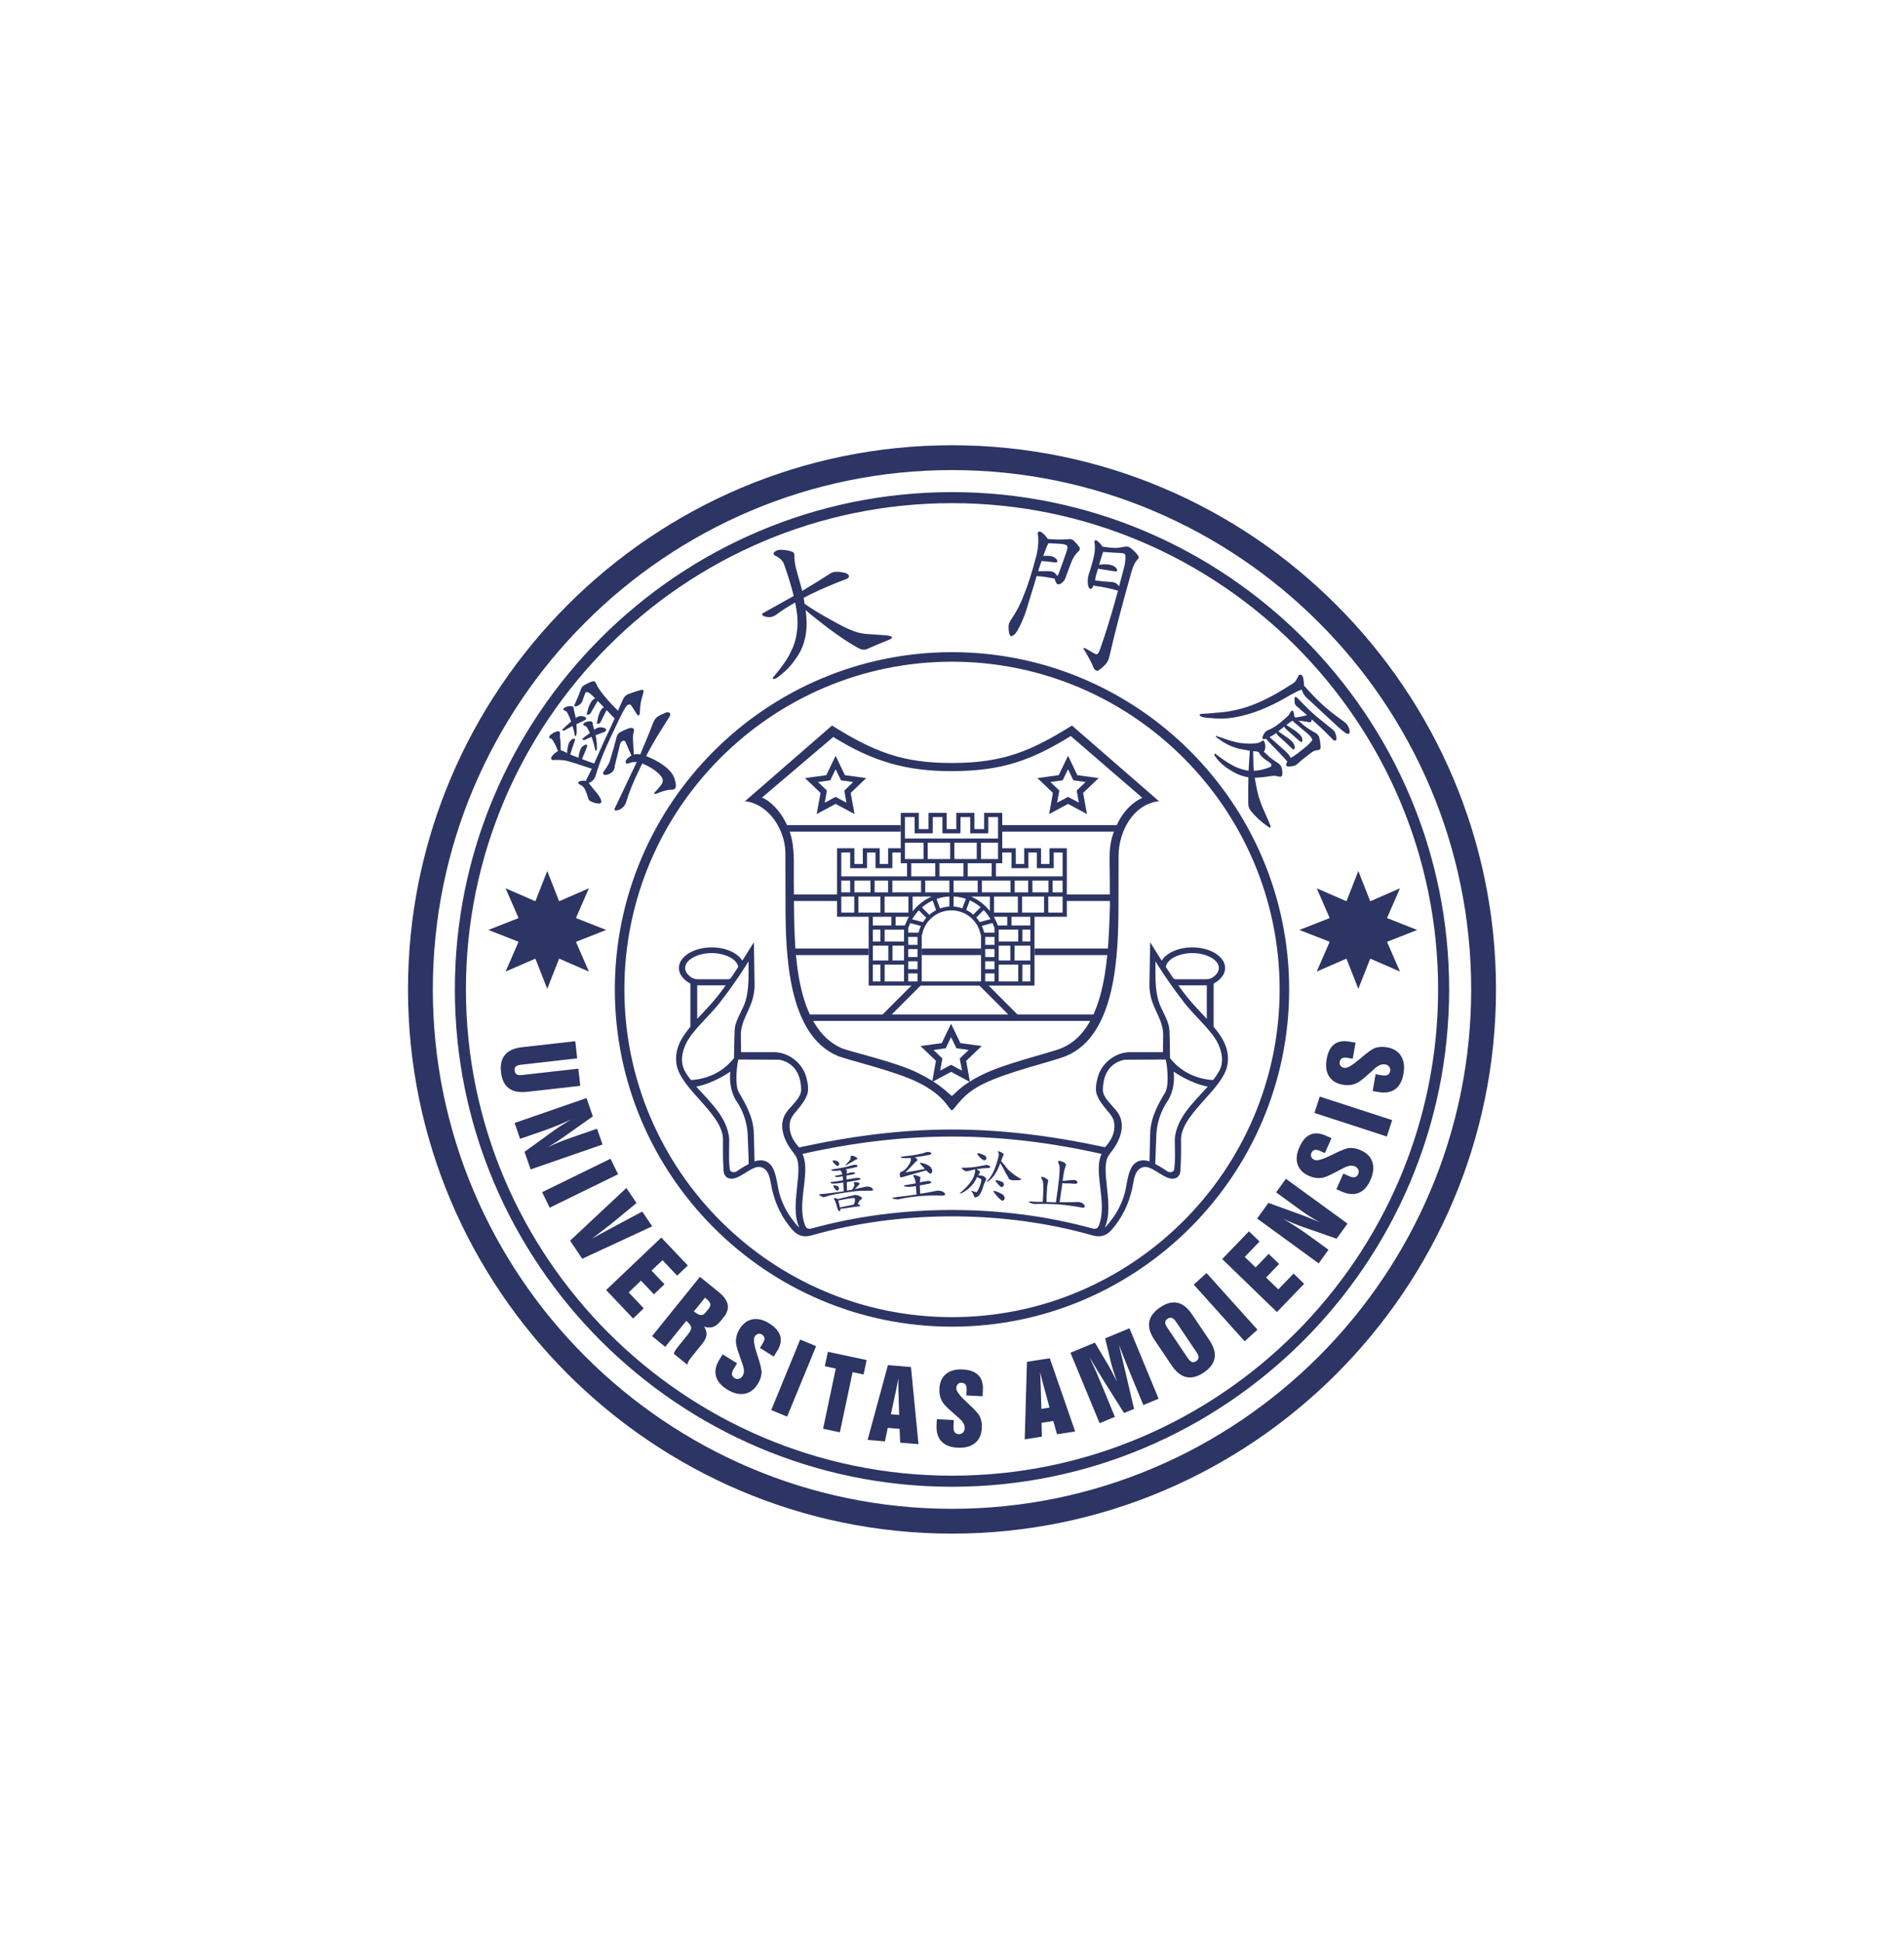<svg width="154" height="157" viewBox="0 0 154 157" fill="none" xmlns="http://www.w3.org/2000/svg">
<g clip-path="url(#clip0_185_62)" filter="url(#filter0_d_185_62)">
<path d="M41 0H113C131.667 0 141 9.333 141 28V100C141 118.667 131.667 128 113 128H41C22.333 128 13 118.667 13 100V28C13 9.333 22.333 0 41 0Z" fill="white"/>
<path fill-rule="evenodd" clip-rule="evenodd" d="M44.262 54.425L45.222 56.871L47.63 55.821L46.584 58.229L49.026 59.19L46.584 60.151L47.63 62.555L45.222 61.508L44.262 63.951L43.304 61.508L40.893 62.555L41.943 60.147L39.5 59.19L41.943 58.229L40.893 55.821L43.304 56.871L44.262 54.425ZM109.865 54.425L110.826 56.871L113.234 55.821L112.184 58.229L114.626 59.19L112.184 60.151L113.234 62.555L110.826 61.508L109.865 63.951L108.905 61.508L106.5 62.555L107.547 60.147L105.1 59.19L107.547 58.229L106.5 55.821L108.905 56.871L109.865 54.425Z" fill="#2C3563"/>
<path fill-rule="evenodd" clip-rule="evenodd" d="M105.472 39.467C105.479 39.312 105.466 39.125 105.428 38.925C105.407 38.745 105.352 38.624 105.255 38.569C105.155 38.517 105.072 38.545 105.006 38.659C104.975 38.749 104.927 38.852 104.847 38.963C104.809 39.066 104.716 39.163 104.574 39.257C104.363 39.391 104.132 39.533 103.887 39.688C103.285 40.062 102.698 40.386 102.121 40.652C101.541 40.925 100.988 41.133 100.462 41.281C99.747 41.475 99.056 41.592 98.382 41.627C98.006 41.668 97.633 41.696 97.277 41.713C97.197 41.71 97.142 41.72 97.094 41.734C97.014 41.765 97.007 41.813 97.066 41.879C97.121 41.934 97.235 41.979 97.412 42.007C97.602 42.041 97.785 42.059 97.968 42.055C98.566 42.138 99.225 42.117 99.958 41.983C100.58 41.869 101.23 41.685 101.903 41.423C102.632 41.133 103.33 40.797 103.994 40.41C104.249 40.252 104.498 40.113 104.74 39.996C104.875 39.92 105.016 39.854 105.165 39.799C105.22 39.789 105.258 39.778 105.289 39.764C105.317 39.834 105.341 39.906 105.369 39.975C105.452 40.165 105.587 40.338 105.777 40.5C106.582 41.243 107.4 42 108.233 42.777C108.62 43.123 108.865 43.306 108.969 43.33C109.056 43.354 109.118 43.33 109.145 43.268C109.19 43.168 109.173 43.019 109.09 42.822C109 42.618 108.855 42.449 108.665 42.318C108.164 41.965 107.66 41.575 107.152 41.147C106.616 40.67 106.077 40.12 105.531 39.498C105.517 39.481 105.497 39.467 105.472 39.467ZM83.847 30.57C83.878 30.581 83.916 30.587 83.954 30.591C84.244 30.598 84.693 30.663 85.305 30.788C85.305 30.822 85.318 30.881 85.356 30.971C85.457 31.261 85.619 31.327 85.837 31.158C86.003 31.044 86.113 30.909 86.172 30.746C86.314 30.342 86.469 29.927 86.635 29.499C86.776 29.122 86.967 28.829 87.195 28.615C87.34 28.504 87.374 28.373 87.295 28.224C87.181 28.062 87.025 27.882 86.825 27.692C86.711 27.606 86.59 27.578 86.455 27.595C85.906 27.644 85.336 27.637 84.752 27.578C84.745 27.568 84.731 27.55 84.714 27.526C84.565 27.305 84.389 27.132 84.189 27.008C84.116 26.959 84.04 26.966 83.96 27.029C83.919 27.067 83.916 27.139 83.95 27.243C83.992 27.543 83.995 27.834 83.957 28.114C83.95 28.349 83.895 28.656 83.795 29.036C83.449 30.349 83.124 31.365 82.824 32.077C82.568 32.778 82.23 33.438 81.805 34.056C81.663 34.253 81.587 34.443 81.576 34.63C81.573 34.941 81.601 35.166 81.659 35.304C81.732 35.452 81.818 35.477 81.932 35.383C82.084 35.297 82.223 35.135 82.347 34.886C82.62 34.381 82.848 33.842 83.031 33.272C83.242 32.557 83.463 31.852 83.677 31.151C83.736 30.954 83.791 30.757 83.847 30.57ZM85.301 30.314C85.201 30.228 85.028 30.18 84.79 30.18C84.503 30.18 84.23 30.183 83.971 30.183C84.061 29.872 84.154 29.596 84.247 29.361C84.659 29.389 85.011 29.43 85.315 29.475C85.502 29.478 85.564 29.427 85.512 29.316C85.463 29.192 85.346 29.091 85.153 29.008C84.983 28.95 84.734 28.929 84.403 28.946C84.396 28.953 84.385 28.957 84.379 28.96C84.551 28.466 84.69 28.124 84.79 27.934C84.821 27.934 84.859 27.934 84.904 27.927C85.218 27.941 85.481 27.955 85.695 27.965C86.01 27.979 86.213 28.031 86.303 28.127C86.358 28.193 86.352 28.345 86.272 28.576C86.051 29.236 85.833 29.838 85.626 30.384C85.595 30.46 85.557 30.522 85.508 30.567C85.471 30.498 85.398 30.411 85.301 30.314ZM88.442 31.327C88.497 31.348 88.57 31.372 88.67 31.389C89.047 31.424 89.637 31.545 90.429 31.755C89.917 33.635 89.437 35.2 88.991 36.451C88.926 36.662 88.846 36.803 88.767 36.883C88.704 36.917 88.604 36.893 88.466 36.81C88.269 36.7 88.072 36.589 87.875 36.472C87.727 36.371 87.644 36.361 87.63 36.441C87.962 36.98 88.207 37.432 88.376 37.805C88.425 37.995 88.518 38.13 88.639 38.199C88.708 38.255 88.787 38.251 88.874 38.192C89.009 38.102 89.185 37.954 89.399 37.74C89.565 37.553 89.679 37.325 89.734 37.062C90.128 35.325 90.715 33.075 91.496 30.304C91.628 29.82 91.78 29.489 91.952 29.299C92.097 29.178 92.135 29.057 92.056 28.936C91.928 28.735 91.724 28.525 91.445 28.311C91.313 28.21 91.175 28.172 91.033 28.193C90.674 28.266 90.391 28.304 90.183 28.304C89.952 28.297 89.613 28.262 89.178 28.203C89.05 28.003 88.898 27.844 88.718 27.716C88.68 27.678 88.635 27.668 88.587 27.689C88.525 27.706 88.504 27.771 88.528 27.889C88.577 28.193 88.566 28.521 88.501 28.877C88.387 29.389 88.242 29.9 88.069 30.411C87.989 30.653 87.965 30.909 87.986 31.182C88.007 31.372 88.052 31.506 88.117 31.576C88.228 31.666 88.331 31.6 88.425 31.382C88.431 31.358 88.439 31.341 88.442 31.327ZM90.38 31.247C90.28 31.13 90.097 31.068 89.841 31.05C89.378 31.03 88.957 30.985 88.57 30.93C88.591 30.822 88.615 30.708 88.632 30.587C88.687 30.397 88.746 30.194 88.812 29.972C88.819 29.976 88.839 29.983 88.877 29.993C89.365 30.076 89.786 30.142 90.138 30.194C90.318 30.211 90.394 30.166 90.356 30.052C90.304 29.924 90.194 29.82 90.014 29.734C89.848 29.662 89.599 29.623 89.271 29.62C89.133 29.634 89.012 29.651 88.898 29.668C89.009 29.281 89.119 28.936 89.223 28.625C89.278 28.635 89.351 28.635 89.437 28.639C89.865 28.677 90.297 28.704 90.729 28.718C90.912 28.735 91.009 28.794 91.023 28.891C91.04 29.102 91.019 29.354 90.971 29.655C90.823 30.256 90.667 30.843 90.512 31.41C90.474 31.365 90.429 31.313 90.38 31.247ZM65.161 33.324C65.427 33.566 65.994 34.029 66.868 34.699C67.825 35.418 68.633 35.957 69.286 36.323C69.591 36.513 69.856 36.568 70.074 36.496C70.693 36.226 71.277 35.984 71.826 35.76C72.061 35.67 72.168 35.594 72.147 35.532C72.133 35.459 71.978 35.407 71.677 35.369C71.29 35.338 70.886 35.307 70.461 35.283C69.957 35.266 69.539 35.2 69.214 35.086C68.775 34.951 68.136 34.644 67.3 34.17C66.356 33.656 65.617 33.203 65.078 32.819C65.057 32.661 65.033 32.498 65.002 32.339C65.71 31.956 66.667 31.52 67.87 31.037C68.056 30.974 68.233 30.909 68.402 30.84C68.564 30.774 68.661 30.698 68.671 30.608C68.668 30.494 68.575 30.401 68.398 30.335C68.081 30.252 67.818 30.218 67.607 30.232C67.427 30.242 67.258 30.297 67.106 30.401C66.567 30.753 65.824 31.213 64.888 31.776C64.802 31.462 64.715 31.147 64.629 30.84C64.546 30.574 64.48 30.325 64.425 30.104C64.311 29.744 64.252 29.33 64.245 28.863C64.259 28.746 64.207 28.666 64.093 28.618C63.879 28.525 63.582 28.476 63.209 28.452C62.988 28.445 62.811 28.49 62.673 28.601C62.511 28.735 62.535 28.853 62.746 28.953C63.098 29.126 63.326 29.351 63.419 29.63C63.758 30.591 64.017 31.441 64.197 32.187C63.433 32.616 62.621 33.065 61.764 33.545C61.588 33.635 61.599 33.728 61.792 33.822C61.951 33.877 62.117 33.901 62.29 33.898C62.483 33.863 62.642 33.804 62.763 33.718C63.219 33.369 63.741 33.037 64.314 32.716C64.328 32.788 64.346 32.864 64.356 32.951C64.525 33.783 64.556 34.54 64.435 35.224C64.37 35.722 64.214 36.226 63.948 36.731C63.724 37.225 63.295 37.854 62.663 38.614C62.569 38.711 62.511 38.78 62.504 38.828C62.476 38.894 62.542 38.914 62.701 38.876C62.825 38.835 63.098 38.628 63.516 38.255C63.813 37.999 64.152 37.588 64.522 37.028C64.802 36.593 64.992 36.14 65.102 35.653C65.234 35.11 65.272 34.468 65.209 33.735C65.189 33.6 65.175 33.466 65.161 33.324ZM46.617 42.556C46.783 42.473 46.969 42.387 47.184 42.29C47.273 42.252 47.349 42.204 47.398 42.148C47.415 42.121 47.408 42.076 47.381 42.021C47.346 41.962 47.225 41.92 47.018 41.9C46.907 41.893 46.807 41.913 46.717 41.965C46.662 41.99 46.614 42.021 46.569 42.062C46.538 41.927 46.506 41.782 46.475 41.627C46.423 41.475 46.403 41.35 46.41 41.257C46.399 41.181 46.358 41.129 46.285 41.108C46.23 41.084 46.109 41.084 45.926 41.105C45.77 41.157 45.656 41.212 45.591 41.274C45.529 41.357 45.553 41.416 45.667 41.454C45.764 41.485 45.833 41.537 45.877 41.613C46.005 41.844 46.109 42.09 46.199 42.345C46.178 42.359 46.154 42.377 46.119 42.397C45.843 42.643 45.636 42.836 45.498 42.971C45.463 43.009 45.47 43.04 45.515 43.057C45.57 43.078 45.629 43.075 45.681 43.043C45.877 42.929 46.088 42.815 46.309 42.701C46.372 42.891 46.42 43.102 46.465 43.33C46.462 43.396 46.472 43.444 46.493 43.475C46.52 43.534 46.558 43.531 46.596 43.468C46.627 43.42 46.645 43.309 46.645 43.137C46.648 42.981 46.641 42.788 46.617 42.556ZM48.172 43.448C48.362 43.379 48.566 43.299 48.79 43.213C48.897 43.182 48.973 43.137 49.018 43.078C49.036 43.05 49.032 43.009 49.008 42.954C48.984 42.881 48.866 42.836 48.659 42.815C48.555 42.791 48.455 42.801 48.352 42.846C48.272 42.864 48.175 42.919 48.068 43.002C48.041 42.95 48.023 42.891 48.013 42.829C47.961 42.681 47.937 42.556 47.937 42.463C47.92 42.39 47.882 42.349 47.823 42.335C47.771 42.311 47.657 42.318 47.484 42.345C47.343 42.383 47.246 42.442 47.194 42.515C47.142 42.58 47.166 42.636 47.267 42.677C47.37 42.698 47.439 42.75 47.484 42.822C47.55 42.961 47.629 43.109 47.716 43.268C47.45 43.451 47.249 43.607 47.114 43.727C47.094 43.752 47.101 43.783 47.139 43.814C47.191 43.845 47.246 43.845 47.311 43.817C47.477 43.734 47.657 43.655 47.847 43.575C47.847 43.589 47.854 43.603 47.864 43.62C47.958 43.89 48.047 44.194 48.12 44.529C48.12 44.595 48.13 44.64 48.154 44.664C48.186 44.709 48.217 44.705 48.251 44.65C48.279 44.598 48.289 44.502 48.275 44.349C48.282 44.177 48.265 43.969 48.224 43.721C48.203 43.641 48.186 43.551 48.172 43.448ZM47.619 47.304C47.892 47.2 48.075 47.02 48.161 46.765C48.348 46.129 48.569 45.497 48.825 44.871C49.122 44.173 49.537 43.289 50.051 42.214C50.366 41.558 50.587 41.164 50.715 41.029C50.846 40.956 50.936 40.936 50.981 40.974C51.012 40.984 51.06 41.036 51.119 41.129C51.243 41.323 51.368 41.516 51.496 41.72C51.558 41.827 51.617 41.865 51.668 41.841C51.724 41.81 51.755 41.71 51.758 41.547C51.772 41.036 51.845 40.608 51.969 40.258C52.059 39.968 52.076 39.806 52.011 39.778C51.938 39.744 51.554 39.851 50.86 40.106C50.666 40.169 50.525 40.293 50.428 40.476C50.276 40.791 50.127 41.122 49.986 41.468C49.049 40.538 48.459 39.813 48.217 39.288C48.196 39.181 48.141 39.115 48.051 39.087C47.92 39.066 47.647 39.174 47.232 39.412C47.114 39.488 47.042 39.578 47.007 39.681C46.873 40.062 46.703 40.476 46.499 40.918C46.417 41.053 46.434 41.122 46.548 41.126C46.662 41.098 46.779 41.043 46.897 40.96C47.025 40.856 47.104 40.735 47.132 40.597C47.197 40.424 47.263 40.245 47.332 40.051C47.349 40.006 47.374 39.982 47.391 39.975C47.474 39.937 47.591 39.972 47.743 40.089C47.875 40.203 48.009 40.334 48.144 40.476C48.072 40.487 47.996 40.535 47.916 40.614C47.809 40.728 47.698 40.925 47.595 41.212C47.553 41.371 47.515 41.53 47.467 41.685C47.419 41.779 47.477 41.806 47.65 41.765C47.695 41.755 47.74 41.71 47.788 41.63C48.002 41.264 48.189 40.943 48.344 40.67C48.49 40.829 48.659 40.995 48.846 41.181C48.79 41.209 48.731 41.257 48.676 41.319C48.569 41.44 48.479 41.641 48.389 41.927C48.348 42.107 48.313 42.273 48.286 42.428C48.251 42.532 48.313 42.556 48.465 42.491C48.51 42.484 48.552 42.432 48.597 42.345C48.776 41.99 48.932 41.679 49.063 41.413C49.26 41.627 49.481 41.858 49.716 42.1C49.63 42.259 49.554 42.425 49.488 42.598C49.108 43.379 48.642 44.394 48.092 45.652C48.075 45.676 48.065 45.707 48.065 45.735C47.698 45.611 47.37 45.493 47.07 45.372L47.077 45.369C47.225 45.013 47.353 44.695 47.467 44.419C47.519 44.267 47.491 44.197 47.381 44.204C47.263 44.232 47.149 44.311 47.032 44.439C46.945 44.571 46.869 44.781 46.807 45.075C46.797 45.154 46.797 45.22 46.8 45.272C46.651 45.217 46.517 45.165 46.403 45.117C46.299 45.082 46.206 45.047 46.126 45.002C46.254 44.581 46.375 44.218 46.482 43.921C46.531 43.776 46.506 43.71 46.396 43.724C46.289 43.745 46.185 43.821 46.085 43.952C45.995 44.08 45.936 44.28 45.898 44.55C45.885 44.664 45.871 44.778 45.864 44.889C45.725 44.812 45.629 44.767 45.574 44.743C45.494 44.691 45.414 44.671 45.356 44.678C45.349 44.495 45.346 44.336 45.339 44.208C45.332 44.073 45.325 43.942 45.321 43.807C45.287 43.658 45.276 43.503 45.297 43.344C45.318 43.202 45.259 43.13 45.128 43.126C44.993 43.14 44.848 43.199 44.685 43.303C44.533 43.396 44.451 43.479 44.433 43.555C44.395 43.631 44.423 43.672 44.509 43.69C44.616 43.721 44.699 43.814 44.765 43.959C44.848 44.073 44.917 44.208 44.976 44.349C45.024 44.474 45.079 44.602 45.131 44.733C44.945 44.83 44.789 44.958 44.665 45.117C44.589 45.196 44.561 45.272 44.582 45.352C44.603 45.431 44.672 45.465 44.796 45.452C45.107 45.431 45.422 45.445 45.739 45.493C46.03 45.555 46.741 45.776 47.868 46.157C47.712 46.474 47.56 46.782 47.408 47.076C47.391 47.1 47.388 47.127 47.391 47.152C47.38 47.155 47.367 47.148 47.343 47.134C47.146 47.11 46.994 47.124 46.886 47.176C46.727 47.231 46.724 47.321 46.886 47.435C46.935 47.452 46.983 47.48 47.042 47.514C47.17 47.601 47.26 47.708 47.311 47.825C47.412 48.043 47.508 48.295 47.588 48.586C47.622 48.693 47.716 48.776 47.871 48.831C48.078 48.921 48.251 48.966 48.4 48.966C48.631 48.983 48.697 48.865 48.593 48.62C48.504 48.42 48.358 48.209 48.158 47.981C47.92 47.708 47.74 47.483 47.619 47.304ZM52.256 45.134C52.632 44.401 53.13 43.555 53.738 42.598C53.876 42.39 54.001 42.197 54.111 42.014C54.208 41.869 54.236 41.761 54.194 41.685C54.132 41.582 54.008 41.561 53.828 41.623C53.545 41.741 53.316 41.858 53.147 41.976C53.009 42.093 52.905 42.238 52.843 42.411C52.587 43.075 52.235 43.942 51.782 45.006C51.748 44.996 51.706 44.989 51.668 44.978C51.53 44.965 51.402 44.975 51.268 45.013C51.25 44.702 51.23 44.37 51.209 44.021C51.178 43.645 51.195 43.354 51.268 43.144C51.302 42.985 51.264 42.888 51.133 42.86C51.008 42.815 50.684 42.929 50.155 43.206C50.01 43.289 49.917 43.42 49.872 43.596C49.747 44.111 49.568 44.743 49.336 45.5C49.281 45.707 49.112 45.998 48.832 46.378C48.731 46.526 48.763 46.62 48.925 46.654C49.046 46.661 49.184 46.626 49.333 46.554C49.588 46.419 49.723 46.201 49.73 45.897C49.779 45.714 49.92 45.134 50.158 44.149C50.19 44.042 50.252 43.962 50.349 43.917C50.445 43.859 50.532 43.88 50.594 43.98C50.736 44.325 50.891 44.698 51.074 45.096C50.981 45.137 50.891 45.199 50.805 45.279C50.666 45.396 50.597 45.507 50.604 45.607C50.597 45.728 50.673 45.766 50.825 45.725C51.029 45.638 51.254 45.6 51.499 45.614C50.953 46.761 50.369 47.998 49.737 49.332C49.651 49.491 49.709 49.553 49.913 49.525C50.083 49.484 50.231 49.408 50.352 49.301C50.494 49.176 50.584 49.042 50.625 48.9C50.888 48.04 51.243 47.165 51.693 46.267C51.765 46.101 51.852 45.922 51.948 45.731C52.28 45.866 52.587 46.029 52.874 46.226C53.185 46.44 53.41 46.657 53.538 46.872C53.659 47.072 53.624 47.283 53.441 47.508C53.282 47.708 53.116 47.898 52.95 48.078C52.874 48.147 52.892 48.185 52.995 48.192C53.061 48.192 53.175 48.154 53.344 48.071C53.755 47.915 54.08 47.843 54.315 47.853C54.484 47.86 54.595 47.798 54.64 47.673C54.692 47.58 54.671 47.376 54.588 47.065C54.522 46.782 54.367 46.519 54.122 46.27C53.831 45.97 53.434 45.69 52.937 45.438C52.688 45.31 52.456 45.21 52.256 45.134ZM102.408 43.727C102.446 43.786 102.504 43.862 102.581 43.945C103.185 44.553 103.7 45.092 104.125 45.576C104.028 45.756 103.997 45.87 104.046 45.915C104.108 45.987 104.253 46.001 104.484 45.953C104.681 45.932 104.823 45.873 104.916 45.783C105.206 45.514 105.593 45.203 106.088 44.837C106.226 44.73 106.388 44.667 106.568 44.654C106.709 44.64 106.789 44.588 106.803 44.505C106.82 44.239 106.779 43.928 106.689 43.572C106.647 43.472 106.554 43.365 106.409 43.258C106.091 43.099 105.77 42.895 105.452 42.643C105.303 42.504 105.158 42.38 105.02 42.266C105.054 42.269 105.089 42.273 105.12 42.276C105.258 42.3 105.41 42.318 105.576 42.335C105.656 42.342 105.745 42.359 105.846 42.383C105.949 42.425 106.015 42.415 106.046 42.345C106.07 42.3 106.091 42.242 106.112 42.176C106.354 42.394 106.613 42.632 106.896 42.888C107.228 43.22 107.528 43.52 107.801 43.786C107.843 43.855 107.919 43.886 108.026 43.883C108.095 43.842 108.112 43.731 108.078 43.555C108.071 43.499 108.05 43.413 108.009 43.299C107.974 43.168 107.891 43.061 107.767 42.971C107.428 42.705 107.09 42.432 106.747 42.148C106.336 41.82 105.974 41.489 105.652 41.16C105.428 40.929 105.186 40.684 104.927 40.428C104.785 40.286 104.709 40.317 104.702 40.514C104.705 40.611 104.712 40.725 104.723 40.849C104.743 40.967 104.819 41.071 104.951 41.16C105.175 41.361 105.431 41.582 105.714 41.827C105.535 41.879 105.289 41.931 104.985 41.986C104.913 41.986 104.844 41.993 104.785 42.024C104.754 41.986 104.723 41.952 104.692 41.924C104.681 41.782 104.654 41.648 104.605 41.523C104.574 41.471 104.536 41.451 104.477 41.454C104.446 41.468 104.415 41.506 104.388 41.572C104.343 41.644 104.294 41.724 104.246 41.803C104.204 41.865 104.128 41.938 104.032 42.014C103.724 42.297 103.462 42.511 103.251 42.656C103.071 42.788 102.86 42.905 102.636 43.002C102.484 43.061 102.377 43.133 102.304 43.227C102.19 43.389 102.124 43.524 102.111 43.624C102.086 43.717 102.121 43.766 102.225 43.766C102.28 43.762 102.342 43.748 102.408 43.727ZM104.35 45.193C104.267 45.037 104.115 44.864 103.887 44.664C103.458 44.284 103.061 43.931 102.688 43.6C102.843 43.52 102.985 43.437 103.113 43.344C103.158 43.309 103.199 43.278 103.23 43.254C103.244 43.313 103.289 43.386 103.368 43.468C103.811 43.866 104.184 44.215 104.491 44.512C104.602 44.619 104.678 44.622 104.709 44.522C104.74 44.408 104.716 44.277 104.629 44.128C104.553 43.994 104.398 43.842 104.163 43.669C103.89 43.475 103.634 43.296 103.389 43.13C103.489 43.05 103.589 42.971 103.69 42.891C103.755 42.843 103.817 42.795 103.873 42.75C103.89 42.808 103.935 42.874 104.011 42.947C104.432 43.32 104.799 43.641 105.103 43.911C105.22 44.011 105.296 44.014 105.331 43.914C105.358 43.79 105.331 43.662 105.244 43.527C105.155 43.403 104.992 43.254 104.757 43.081C104.495 42.916 104.253 42.76 104.042 42.618C104.274 42.435 104.443 42.318 104.547 42.269C104.578 42.304 104.616 42.345 104.654 42.383C104.947 42.625 105.2 42.84 105.414 43.026C105.891 43.396 106.132 43.665 106.146 43.824C106.098 43.928 105.96 44.08 105.732 44.291C105.041 44.861 104.609 45.186 104.429 45.262C104.419 45.258 104.398 45.265 104.37 45.279C104.374 45.269 104.363 45.237 104.35 45.193ZM100.988 46.319C100.625 46.26 100.262 46.153 99.906 45.994C99.381 45.731 98.866 45.389 98.348 44.982C98.279 44.902 98.234 44.923 98.22 45.034C98.227 45.092 98.344 45.255 98.573 45.521C98.873 45.849 99.267 46.15 99.768 46.423C100.152 46.64 100.552 46.782 100.974 46.851C100.957 47.545 100.953 48.247 100.963 48.948C100.957 49.211 101.053 49.453 101.254 49.67C101.617 50.092 102.031 50.469 102.508 50.8C102.622 50.894 102.695 50.932 102.733 50.914C102.781 50.883 102.781 50.814 102.733 50.697C102.549 50.261 102.349 49.795 102.124 49.297C101.886 48.72 101.72 48.178 101.63 47.67C101.575 47.404 101.527 47.141 101.485 46.882C101.855 46.875 102.28 46.83 102.76 46.751C102.978 46.709 103.192 46.72 103.389 46.778C103.565 46.834 103.672 46.799 103.703 46.668C103.738 46.544 103.724 46.353 103.669 46.101C103.624 45.925 103.503 45.776 103.313 45.662C103.13 45.552 102.936 45.41 102.719 45.241C102.587 45.123 102.422 44.968 102.221 44.778C102.259 44.736 102.29 44.678 102.311 44.598C102.346 44.474 102.352 44.346 102.332 44.218C102.311 44.073 102.273 43.966 102.225 43.904C102.19 43.859 102.135 43.866 102.069 43.917C101.993 43.976 101.886 44.032 101.751 44.073C101.413 44.128 101.095 44.142 100.801 44.114C100.456 44.101 100.131 44.056 99.834 43.973C99.523 43.9 99.046 43.745 98.4 43.506C98.348 43.475 98.331 43.493 98.344 43.551C98.369 43.6 98.452 43.665 98.576 43.748C98.763 43.893 98.966 44.025 99.198 44.149C99.481 44.304 99.82 44.436 100.217 44.539C100.449 44.584 100.739 44.64 101.091 44.702C101.088 44.709 101.084 44.726 101.084 44.75C101.057 45.272 101.022 45.797 100.988 46.319ZM102.259 45.358C102.584 45.573 102.764 45.704 102.805 45.756C102.874 45.897 102.826 45.991 102.674 46.039C102.245 46.212 101.827 46.305 101.416 46.322C101.388 46.118 101.375 45.915 101.378 45.711C101.375 45.275 101.364 44.951 101.354 44.736C101.485 44.736 101.63 44.754 101.793 44.795C101.876 44.982 102.031 45.168 102.259 45.358Z" fill="#2C3563"/>
<path fill-rule="evenodd" clip-rule="evenodd" d="M106.657 86.148L101.678 82.523L102.594 81.259L105.036 82.144C105.306 82.24 105.582 82.344 105.866 82.458C106.145 82.569 106.439 82.693 106.747 82.828C106.47 82.679 106.204 82.523 105.942 82.354C105.682 82.188 105.389 81.988 105.061 81.75L103.215 80.406L104.007 79.31L108.989 82.935L108.105 84.154L105.492 83.242C105.219 83.149 104.94 83.042 104.66 82.928C104.38 82.81 104.09 82.683 103.792 82.541C104.186 82.776 104.556 83.007 104.898 83.232C105.24 83.453 105.555 83.667 105.838 83.874L107.451 85.049L106.657 86.148ZM111.024 72.213L111.263 70.852L111.757 70.942C111.961 70.976 112.116 70.966 112.23 70.911C112.344 70.855 112.413 70.752 112.441 70.603C112.465 70.465 112.437 70.347 112.361 70.247C112.285 70.15 112.175 70.088 112.03 70.061C111.902 70.037 111.767 70.054 111.625 70.109C111.487 70.164 111.339 70.261 111.19 70.396C111.117 70.455 111.021 70.544 110.893 70.665C110.471 71.049 110.157 71.311 109.946 71.45C109.756 71.578 109.552 71.664 109.321 71.709C109.093 71.75 108.854 71.75 108.599 71.705C108.091 71.612 107.728 71.388 107.496 71.025C107.268 70.662 107.203 70.199 107.303 69.639C107.4 69.079 107.6 68.679 107.908 68.44C108.215 68.202 108.626 68.129 109.145 68.219L109.642 68.305L109.414 69.605L108.996 69.532C108.802 69.498 108.654 69.508 108.55 69.56C108.447 69.615 108.381 69.715 108.357 69.864C108.333 69.981 108.357 70.088 108.429 70.175C108.495 70.265 108.599 70.32 108.733 70.344C108.958 70.382 109.369 70.147 109.97 69.632L110.012 69.601L110.112 69.511C110.648 69.059 111.021 68.8 111.228 68.727C111.37 68.682 111.522 68.654 111.681 68.647C111.843 68.637 112.009 68.647 112.185 68.679C112.707 68.772 113.083 69.003 113.318 69.38C113.553 69.757 113.619 70.24 113.515 70.824C113.415 71.401 113.191 71.819 112.842 72.068C112.493 72.317 112.04 72.393 111.48 72.293L111.024 72.213ZM112.171 75.89L106.315 73.986L106.747 72.662L112.6 74.566L112.171 75.89ZM108.091 80.153L108.65 78.889L109.107 79.093C109.3 79.179 109.456 79.21 109.576 79.179C109.697 79.155 109.791 79.072 109.853 78.934C109.908 78.806 109.912 78.681 109.863 78.567C109.811 78.453 109.722 78.367 109.587 78.305C109.466 78.253 109.331 78.236 109.183 78.256C109.034 78.277 108.872 78.332 108.688 78.429C108.606 78.471 108.488 78.533 108.333 78.616C107.835 78.885 107.462 79.061 107.23 79.148C107.016 79.231 106.795 79.262 106.564 79.248C106.329 79.234 106.097 79.175 105.862 79.068C105.392 78.861 105.088 78.55 104.953 78.146C104.819 77.735 104.867 77.272 105.102 76.75C105.33 76.232 105.624 75.893 105.98 75.738C106.335 75.579 106.754 75.606 107.23 75.82L107.693 76.028L107.158 77.23L106.771 77.061C106.588 76.978 106.443 76.95 106.329 76.978C106.218 77.006 106.132 77.085 106.069 77.223C106.018 77.334 106.018 77.441 106.063 77.545C106.107 77.648 106.19 77.724 106.318 77.783C106.529 77.876 106.989 77.745 107.693 77.393L107.738 77.372L107.859 77.31C108.485 77.002 108.91 76.836 109.134 76.819C109.279 76.809 109.431 76.819 109.59 76.85C109.749 76.878 109.905 76.933 110.067 77.006C110.554 77.22 110.865 77.538 111.003 77.959C111.138 78.381 111.086 78.865 110.844 79.407C110.606 79.946 110.288 80.295 109.891 80.45C109.494 80.609 109.034 80.571 108.512 80.34L108.091 80.153ZM103.281 90.084L98.855 85.799L101.018 83.557L101.875 84.382L100.679 85.626L101.557 86.476L102.614 85.381L103.457 86.196L102.403 87.295L103.395 88.252L104.629 86.97L105.482 87.803L103.281 90.084ZM100.672 92.447L96.554 87.865L97.587 86.932L101.706 91.51L100.672 92.447ZM94.408 91.338L96.077 93.819C96.191 93.984 96.298 94.085 96.405 94.123C96.509 94.161 96.626 94.136 96.751 94.053C96.872 93.971 96.937 93.87 96.941 93.76C96.944 93.646 96.896 93.508 96.785 93.342L95.113 90.861C95.002 90.695 94.892 90.595 94.781 90.557C94.674 90.522 94.56 90.543 94.436 90.626C94.315 90.709 94.253 90.806 94.246 90.92C94.242 91.034 94.298 91.172 94.408 91.338ZM93.365 92.316C93.016 91.79 92.878 91.314 92.954 90.875C93.033 90.439 93.323 90.049 93.828 89.71C94.336 89.368 94.802 89.24 95.231 89.334C95.659 89.424 96.053 89.734 96.405 90.26L97.819 92.36C98.174 92.889 98.316 93.369 98.237 93.805C98.164 94.24 97.874 94.627 97.369 94.973C96.868 95.311 96.398 95.436 95.963 95.342C95.528 95.249 95.134 94.938 94.781 94.416L93.365 92.316ZM88.939 99.07L86.582 93.376L88.559 92.557L89.567 94.254C89.692 94.468 89.82 94.696 89.944 94.934C90.072 95.176 90.203 95.439 90.338 95.722C90.224 95.38 90.127 95.076 90.044 94.81C89.961 94.544 89.899 94.337 89.865 94.192L89.388 92.212L91.354 91.397L93.71 97.091L92.477 97.605L91.613 95.522C91.433 95.087 91.25 94.637 91.064 94.171C90.88 93.704 90.69 93.224 90.5 92.734C90.628 93.262 90.735 93.701 90.818 94.057C90.905 94.413 90.96 94.641 90.981 94.741L91.724 97.916L90.915 98.251L89.253 95.608C89.022 95.232 88.811 94.893 88.631 94.589C88.451 94.288 88.282 93.998 88.123 93.718C88.317 94.143 88.51 94.579 88.704 95.021C88.89 95.463 89.094 95.94 89.308 96.455L90.176 98.559L88.939 99.07ZM82.882 100.376L83.061 94.109L84.91 93.822L86.962 99.741L85.497 99.969L85.19 98.894L84.24 99.039L84.271 100.159L82.882 100.376ZM84.229 97.913L84.889 97.809L84.392 95.985C84.357 95.861 84.319 95.729 84.284 95.588C84.25 95.449 84.198 95.239 84.126 94.952C84.136 95.118 84.146 95.29 84.153 95.47C84.16 95.65 84.167 95.833 84.174 96.023L84.229 97.913ZM75.774 98.746L77.146 98.818L77.122 99.316C77.108 99.523 77.139 99.678 77.208 99.786C77.277 99.889 77.385 99.948 77.537 99.955C77.678 99.962 77.792 99.92 77.882 99.834C77.968 99.744 78.02 99.627 78.027 99.478C78.034 99.35 77.999 99.216 77.93 99.088C77.858 98.956 77.744 98.818 77.592 98.683C77.523 98.625 77.422 98.535 77.291 98.421C76.859 98.048 76.559 97.768 76.396 97.581C76.244 97.408 76.137 97.212 76.065 96.99C75.996 96.766 75.968 96.527 75.982 96.272C76.009 95.753 76.189 95.363 76.517 95.09C76.849 94.817 77.302 94.7 77.868 94.727C78.438 94.758 78.856 94.91 79.129 95.187C79.402 95.463 79.527 95.864 79.499 96.386L79.475 96.894L78.159 96.825L78.183 96.4C78.193 96.203 78.165 96.058 78.096 95.961C78.034 95.864 77.927 95.812 77.778 95.802C77.654 95.798 77.55 95.833 77.474 95.912C77.391 95.992 77.353 96.099 77.347 96.237C77.333 96.465 77.62 96.849 78.203 97.381L78.234 97.415L78.338 97.509C78.85 97.986 79.154 98.321 79.247 98.525C79.312 98.659 79.357 98.804 79.385 98.963C79.413 99.119 79.423 99.288 79.413 99.464C79.385 99.996 79.202 100.401 78.856 100.681C78.511 100.96 78.044 101.085 77.454 101.05C76.866 101.023 76.427 100.85 76.137 100.532C75.847 100.218 75.719 99.775 75.75 99.205L75.774 98.746ZM70.174 100.421L71.818 94.375L73.681 94.53L74.289 100.767L72.81 100.643L72.761 99.53L71.804 99.447L71.576 100.542L70.174 100.421ZM72.06 98.348L72.727 98.403L72.668 96.51C72.665 96.382 72.661 96.248 72.661 96.102C72.658 95.957 72.654 95.74 72.658 95.446C72.627 95.612 72.596 95.781 72.564 95.957C72.526 96.133 72.489 96.313 72.454 96.5L72.06 98.348ZM66.573 99.52L67.6 94.651L66.712 94.461L66.96 93.297L70.094 93.964L69.849 95.132L68.961 94.942L67.931 99.806L66.573 99.52ZM62.379 98.01L64.721 92.309L66.01 92.841L63.664 98.538L62.379 98.01ZM58.45 93.504L59.618 94.233L59.355 94.658C59.241 94.834 59.197 94.986 59.203 95.111C59.214 95.235 59.279 95.339 59.411 95.422C59.528 95.494 59.649 95.515 59.77 95.481C59.891 95.446 59.988 95.366 60.067 95.242C60.136 95.132 60.171 95 60.171 94.852C60.171 94.703 60.136 94.527 60.071 94.337C60.043 94.25 59.995 94.123 59.936 93.957C59.736 93.421 59.614 93.034 59.563 92.789C59.511 92.564 59.507 92.34 59.556 92.112C59.604 91.884 59.694 91.662 59.829 91.438C60.102 91.003 60.451 90.747 60.872 90.671C61.29 90.595 61.743 90.705 62.23 91.006C62.71 91.31 63.001 91.649 63.108 92.025C63.215 92.398 63.129 92.806 62.849 93.252L62.583 93.684L61.467 92.986L61.688 92.623C61.798 92.457 61.843 92.316 61.833 92.198C61.819 92.081 61.753 91.984 61.625 91.904C61.522 91.839 61.415 91.821 61.308 91.853C61.2 91.884 61.111 91.956 61.038 92.074C60.917 92.267 60.979 92.74 61.235 93.49L61.245 93.539L61.29 93.666C61.511 94.333 61.612 94.779 61.598 95C61.587 95.145 61.556 95.297 61.508 95.449C61.453 95.601 61.38 95.753 61.287 95.902C61.007 96.355 60.651 96.617 60.212 96.693C59.777 96.769 59.307 96.655 58.803 96.337C58.305 96.026 58.004 95.66 57.904 95.246C57.801 94.831 57.904 94.378 58.208 93.894L58.45 93.504ZM56.121 90.035C56.367 90.225 56.557 90.322 56.691 90.329C56.826 90.339 56.954 90.267 57.078 90.111L57.3 89.842C57.427 89.683 57.479 89.538 57.448 89.413C57.414 89.285 57.289 89.13 57.065 88.954L57.027 88.919L56.121 90.035ZM52.742 92.029L56.612 87.236L58.16 88.494C58.561 88.819 58.792 89.151 58.858 89.482C58.92 89.817 58.813 90.153 58.536 90.495L58.498 90.54L58.281 90.816C58.077 91.065 57.873 91.224 57.662 91.293C57.459 91.358 57.213 91.352 56.944 91.258C57.099 91.493 57.168 91.718 57.144 91.936C57.123 92.15 57.006 92.388 56.799 92.647L55.904 93.756C55.8 93.884 55.724 93.995 55.679 94.085C55.634 94.174 55.606 94.261 55.596 94.347L54.501 93.459C54.515 93.387 54.549 93.304 54.605 93.214C54.656 93.124 54.746 93.003 54.871 92.848L55.617 91.925C55.828 91.662 55.921 91.462 55.904 91.32C55.886 91.175 55.752 91.003 55.506 90.799L53.806 92.899L52.742 92.029ZM49.024 88.304L53.489 84.061L55.631 86.321L54.77 87.143L53.585 85.889L52.697 86.732L53.744 87.838L52.891 88.65L51.847 87.544L50.849 88.494L52.068 89.783L51.208 90.605L49.024 88.304ZM46.112 84.313L50.662 80.053L51.484 81.269L49.525 82.883C49.429 82.962 49.225 83.118 48.924 83.353C48.62 83.588 48.271 83.857 47.87 84.161C48.319 83.906 48.859 83.612 49.48 83.277C49.588 83.222 49.667 83.18 49.715 83.152L51.947 81.96L52.752 83.152L47.093 85.775L46.112 84.313ZM43.849 80.392L49.38 77.69L49.992 78.944L44.46 81.646L43.849 80.392ZM41.623 74.798L47.438 72.783L47.95 74.262L45.828 75.762C45.593 75.928 45.352 76.097 45.099 76.263C44.844 76.429 44.574 76.598 44.287 76.774C44.567 76.632 44.847 76.505 45.134 76.384C45.417 76.266 45.756 76.142 46.136 76.007L48.292 75.261L48.734 76.539L42.919 78.553L42.425 77.13L44.667 75.506C44.899 75.337 45.144 75.168 45.4 75.002C45.659 74.839 45.932 74.677 46.219 74.511C45.797 74.701 45.397 74.87 45.016 75.026C44.64 75.178 44.284 75.313 43.956 75.427L42.066 76.08L41.623 74.798ZM46.685 69.573L42.142 70.088C41.941 70.109 41.8 70.157 41.717 70.234C41.641 70.306 41.606 70.417 41.623 70.558C41.641 70.707 41.696 70.811 41.796 70.866C41.893 70.924 42.041 70.942 42.235 70.918L46.779 70.406L46.934 71.795L42.618 72.279C41.99 72.348 41.499 72.255 41.15 71.985C40.798 71.719 40.59 71.287 40.521 70.683C40.456 70.088 40.563 69.622 40.849 69.287C41.133 68.948 41.589 68.744 42.218 68.672L46.53 68.188L46.685 69.573Z" fill="#2C3563"/>
<path fill-rule="evenodd" clip-rule="evenodd" d="M77.002 20C101.236 20 121 39.764 121 63.998C121 88.236 101.236 108 77.002 108C52.764 108 33 88.236 33 63.998C33 39.764 52.764 20 77.002 20ZM77.002 23.79C99.146 23.79 117.21 41.854 117.21 63.998C117.21 86.146 99.146 104.21 77.002 104.21C54.854 104.21 36.79 86.146 36.79 63.998C36.79 41.854 54.854 23.79 77.002 23.79ZM77.002 24.682C98.655 24.682 116.318 42.345 116.318 63.998C116.318 85.655 98.655 103.315 77.002 103.315C55.345 103.315 37.685 85.655 37.685 63.998C37.685 42.345 55.345 24.682 77.002 24.682ZM77.002 36.73C92.021 36.73 104.27 48.982 104.27 63.998C104.27 79.021 92.021 91.267 77.002 91.267C61.979 91.267 49.73 79.021 49.73 63.998C49.73 48.982 61.979 36.73 77.002 36.73ZM77.002 37.501C91.596 37.501 103.5 49.407 103.5 63.998C103.5 78.593 91.596 90.496 77.002 90.496C62.404 90.496 50.501 78.593 50.501 63.998C50.501 49.407 62.404 37.501 77.002 37.501ZM77.002 22.008C100.127 22.008 118.993 40.873 118.993 63.998C118.993 87.127 100.127 105.993 77.002 105.993C53.873 105.993 35.008 87.127 35.008 63.998C35.008 40.873 53.873 22.008 77.002 22.008Z" fill="#2C3563"/>
<path fill-rule="evenodd" clip-rule="evenodd" d="M81.815 54.196H83.179V52.928H83.864V54.196H85.228V52.928H85.947V54.859H80.553V53.795H81.065V52.928H81.815V54.196ZM77.129 57.299C77.375 57.316 77.617 57.364 77.838 57.444L78.121 56.673C77.824 56.573 77.513 56.511 77.192 56.49H77.129V57.299ZM78.152 57.575C78.356 57.675 78.546 57.803 78.719 57.952L79.317 57.354C79.054 57.13 78.757 56.939 78.435 56.798L78.152 57.575ZM78.961 58.187C79.064 58.301 79.161 58.422 79.24 58.553L80.115 58.318C79.963 58.052 79.779 57.807 79.562 57.586L78.961 58.187ZM79.413 58.861C79.493 59.033 79.558 59.22 79.603 59.41H80.436V58.995H80.419C80.377 58.871 80.332 58.746 80.274 58.629L79.413 58.861ZM79.348 59.603H79.323C79.282 59.368 79.209 59.147 79.106 58.943H79.102L79.078 58.885C78.943 58.639 78.774 58.415 78.563 58.228L78.491 58.176L78.498 58.169C78.076 57.817 77.537 57.606 76.95 57.606C75.761 57.606 74.769 58.47 74.576 59.603H74.552V63.352H79.348V59.603ZM74.296 59.41C74.338 59.223 74.403 59.04 74.483 58.867L73.619 58.636C73.567 58.753 73.519 58.874 73.477 58.995H73.463V59.165H73.46V59.41H74.296ZM74.652 58.56C74.735 58.435 74.821 58.315 74.918 58.204L74.317 57.603C74.109 57.821 73.926 58.066 73.778 58.328L74.652 58.56ZM75.163 57.966C75.329 57.821 75.516 57.693 75.716 57.589L75.436 56.812C75.118 56.957 74.825 57.147 74.566 57.368L75.163 57.966ZM76.031 57.454C76.269 57.368 76.521 57.313 76.787 57.299V56.49H76.704C76.373 56.511 76.051 56.577 75.751 56.684L76.031 57.454ZM78.543 56.49C79.14 56.753 79.659 57.157 80.063 57.658V56.49H78.543ZM80.381 58.124C80.508 58.346 80.623 58.581 80.706 58.826H81.469V58.124H80.381ZM73.191 58.826C73.28 58.581 73.387 58.346 73.519 58.124H72.437V58.826H73.191ZM73.816 57.686C74.22 57.171 74.749 56.756 75.357 56.49H73.816V57.686ZM79.686 60.398H80.436V59.752H79.686V60.398ZM79.686 61.383H80.436V60.737H79.686V61.383ZM79.686 62.367H80.436V61.721H79.686V62.367ZM79.686 63.352H80.436V62.706H79.686V63.352ZM74.21 59.752H73.46V60.125H73.463V60.395H74.21V59.752ZM73.46 61.383H74.21V60.737H73.46V61.383ZM74.21 61.721H73.463V61.994H73.46V62.367H74.21V61.721ZM73.46 63.352H74.21V62.706H73.46V63.352ZM72.185 61.656H73.121V60.464H72.185V61.656ZM70.599 61.656H71.85V60.464H70.599V61.656ZM71.553 63.352H73.121V61.994H71.553V63.352ZM70.596 63.352H71.211V61.994H70.596V63.352ZM71.553 60.125H73.121V59.168H71.553V60.125ZM70.596 60.122H71.211V59.165H70.596V60.122ZM70.596 58.826H72.095V58.124H70.596V58.826ZM71.549 57.786H73.474V56.49H71.549V57.786ZM69.431 57.786H71.211V56.49H69.431V57.786ZM68.046 57.786H69.093V56.49H68.046V57.786ZM84.786 57.786H85.947V56.49H84.786V57.786ZM82.665 57.786H84.447V56.49H82.665V57.786ZM80.401 57.786H82.326V56.49H80.401V57.786ZM68.046 56.148H68.764V55.198H68.046V56.148ZM69.106 56.148H70.406V55.198H69.106V56.148ZM70.741 56.148H71.833V55.198H70.741V56.148ZM72.175 56.148H74.496V55.198H72.175V56.148ZM74.835 56.148H76.787V55.198H74.835V56.148ZM77.129 56.148H79.078V55.198H77.129V56.148ZM79.42 56.148H81.728V55.198H79.42V56.148ZM82.07 56.148H83.162V55.198H82.07V56.148ZM83.504 56.148H84.8V55.198H83.504V56.148ZM85.138 56.148H85.944V55.198H85.138V56.148ZM86.286 58.124H83.674V63.691H70.26V58.124H67.704V52.586H69.106V53.857H69.787V52.586H71.152V53.857H71.836V52.586H72.855V49.725H74.317V51.038H75.101V49.725H76.566V51.038H77.347V49.725H78.812V51.038H79.6V49.725H81.065V52.586H82.157V53.857H82.837V52.586H84.202V53.857H84.886V52.586H86.286V58.124ZM81.811 58.826H83.335V58.124H81.811V58.826ZM72.855 52.928H72.175V54.196H70.813V52.928H70.129V54.196H68.764V52.928H68.046V54.859H73.363V53.795H72.855V52.928ZM73.705 54.859V53.795H75.647V54.859H73.705ZM75.986 54.859V53.795H77.931V54.859H75.986ZM78.27 54.859V53.795H80.211V54.859H78.27ZM80.778 63.352H82.357V61.994H80.778V63.352ZM82.696 63.352H83.335V61.994H82.696V63.352ZM80.723 50.064V51.798H73.194V50.064H73.978V51.332H73.985V51.38H75.419V51.332H75.443V50.064H76.224V51.38H77.658V51.332H77.689V50.064H78.477V51.38H79.911V51.332H79.935V50.064H80.723ZM73.194 53.457H74.697V52.137H73.194V53.457ZM75.035 53.457H76.85V52.137H75.035V53.457ZM77.192 53.457H79.002V52.137H77.192V53.457ZM79.348 53.457H80.723V52.137H79.348V53.457ZM82.06 61.656H83.335V60.464H82.06V61.656ZM82.696 60.122H83.335V59.165H82.696V60.122ZM80.778 61.656H81.718V60.464H80.778V61.656ZM82.357 59.165V60.125H80.778V59.165H82.357Z" fill="#2C3563"/>
<path fill-rule="evenodd" clip-rule="evenodd" d="M63.398 51.241H72.855V50.716H63.398V51.241ZM81.064 51.241H90.566V50.716H81.064V51.241ZM63.771 56.849H67.817V56.324H63.771V56.849ZM86.216 56.849H90.19V56.324H86.216V56.849ZM64.058 61.223H70.26V60.698H64.058V61.223ZM74.552 61.223H79.347V60.698H74.552V61.223ZM83.677 61.223H89.906V60.698H83.677V61.223ZM65.15 66.023H71.386L73.809 63.601H74.548L72.129 66.023H81.552L78.988 63.459H79.347V63.601H79.873L82.291 66.023H88.811V66.544H65.15V66.023Z" fill="#2C3563"/>
<path fill-rule="evenodd" clip-rule="evenodd" d="M67.293 42.664L60.258 48.78C62.211 49.005 63.517 51.13 63.524 52.971L63.534 57.218C63.544 61.011 63.679 67.728 67.811 69.397C68.558 69.694 72.393 70.596 74.242 71.508C76.47 72.607 76.719 73.713 77.009 73.782C77.427 73.409 77.832 72.5 79.438 71.681C81.466 70.655 85.011 69.867 86.186 69.397C90.322 67.728 90.453 61.011 90.464 57.218L90.474 53.189C90.481 51.251 91.632 49.022 93.739 48.78L86.704 42.664C83.37 44.738 81.135 45.677 77.075 45.691C72.953 45.709 70.676 44.765 67.293 42.664ZM67.397 43.587L61.62 48.497C61.751 48.473 63.223 49.243 63.917 51.379C64.197 52.239 64.222 53.31 64.208 54.385C64.197 55.397 64.225 56.413 64.218 57.276C64.27 60.804 64.294 67.079 68.085 68.758C68.789 69.038 72.445 69.867 74.186 70.724C76.29 71.757 76.75 72.517 77.009 72.611C77.403 72.258 77.835 71.709 79.348 70.942C81.263 69.971 84.78 69.183 85.889 68.737C89.603 67.165 89.652 60.797 89.776 57.218L89.759 54.543C89.762 53.389 89.652 52.488 90.046 51.385C90.467 50.19 91.213 49.046 92.395 48.507L86.604 43.511C83.394 45.505 80.976 46.337 77.03 46.351C73.267 46.365 70.555 45.546 67.397 43.587Z" fill="#2C3563"/>
<path fill-rule="evenodd" clip-rule="evenodd" d="M86.386 45.111L87.139 46.676L88.86 46.911L87.606 48.113L87.913 49.82L86.386 48.998L84.855 49.82L85.163 48.113L83.909 46.911L85.629 46.676L86.386 45.111ZM76.925 66.775L77.679 68.34L79.403 68.575L78.145 69.774L78.453 71.484L76.925 70.662L75.395 71.484L75.702 69.774L74.452 68.575L76.169 68.34L76.925 66.775ZM76.925 67.86L77.361 68.758L78.349 68.893L77.627 69.584L77.807 70.565L76.925 70.092L76.044 70.565L76.224 69.584L75.505 68.893L76.49 68.758L76.925 67.86ZM67.586 45.111L68.339 46.676L70.06 46.911L68.806 48.113L69.117 49.82L67.586 48.998L66.055 49.82L66.367 48.113L65.112 46.911L66.833 46.676L67.586 45.111ZM67.586 46.196L68.022 47.094L69.01 47.229L68.291 47.92L68.464 48.901L67.586 48.431L66.709 48.901L66.881 47.92L66.163 47.229L67.154 47.094L67.586 46.196ZM86.386 46.196L86.818 47.094L87.806 47.229L87.087 47.92L87.263 48.901L86.386 48.431L85.505 48.901L85.681 47.92L84.962 47.229L85.951 47.094L86.386 46.196Z" fill="#2C3563"/>
<path fill-rule="evenodd" clip-rule="evenodd" d="M68.882 77.448C68.806 77.454 68.779 77.496 68.796 77.572C68.803 77.648 68.796 77.707 68.775 77.745C68.762 77.758 68.737 77.793 68.703 77.848C68.585 77.973 68.506 78.066 68.458 78.118C68.399 78.187 68.378 78.222 68.388 78.222C68.402 78.235 68.461 78.208 68.558 78.149C68.592 78.121 68.696 78.059 68.869 77.969C68.979 77.907 69.052 77.866 69.09 77.835C69.111 77.817 69.162 77.796 69.238 77.762C69.335 77.717 69.373 77.676 69.342 77.641C69.19 77.513 69.038 77.448 68.882 77.448ZM74.957 77.144C74.943 77.144 74.922 77.15 74.895 77.164C74.546 77.302 73.924 77.416 73.046 77.503C72.808 77.531 72.79 77.572 72.991 77.627C73.208 77.655 73.419 77.651 73.633 77.613C73.706 77.717 73.689 77.873 73.578 78.076C73.371 78.436 73.139 78.664 72.891 78.754C72.849 78.771 72.828 78.785 72.814 78.802C72.776 78.871 72.766 78.964 72.787 79.082C72.804 79.161 72.842 79.203 72.894 79.199C72.894 79.199 72.956 79.179 73.074 79.147C73.246 79.099 73.855 78.926 74.912 78.629C74.926 78.643 74.939 78.657 74.953 78.671C75.126 78.847 75.243 78.919 75.306 78.888C75.447 78.75 75.434 78.57 75.261 78.353C75.147 78.239 74.953 78.139 74.684 78.059C74.425 77.993 74.345 78.011 74.442 78.111C74.546 78.215 74.663 78.349 74.808 78.515C74.131 78.643 73.599 78.74 73.215 78.799C73.409 78.626 73.661 78.37 73.979 78.018C74 77.99 74.034 77.959 74.072 77.931C74.269 77.814 74.235 77.696 73.975 77.575C74.546 77.493 74.95 77.423 75.188 77.372C75.32 77.334 75.358 77.282 75.299 77.206C75.243 77.154 75.129 77.133 74.957 77.144ZM80.772 77.081C80.706 77.088 80.696 77.13 80.748 77.199C80.81 77.271 80.799 77.423 80.724 77.662C80.502 78.505 80.226 79.099 79.887 79.445C79.77 79.573 79.791 79.593 79.943 79.507C80.343 79.22 80.665 78.736 80.903 78.049C80.99 78.173 81.138 78.439 81.342 78.837C81.442 79.002 81.508 79.12 81.546 79.189C81.591 79.393 81.812 79.469 82.213 79.424C82.254 79.427 82.289 79.427 82.316 79.431C82.451 79.424 82.537 79.407 82.579 79.382C82.624 79.358 82.603 79.331 82.52 79.299C81.888 78.919 81.473 78.564 81.276 78.232C81.138 78.063 81.038 77.952 80.972 77.893C81.021 77.71 81.083 77.551 81.155 77.423C81.173 77.382 81.18 77.351 81.183 77.323C81.131 77.24 80.996 77.161 80.772 77.081ZM85.927 79.659C86.044 79.683 86.245 79.694 86.528 79.686C86.715 79.697 86.836 79.704 86.891 79.711C87.05 79.728 87.133 79.697 87.143 79.617C87.143 79.51 87.071 79.441 86.925 79.41C86.832 79.4 86.663 79.407 86.418 79.434C86.214 79.462 86.058 79.476 85.948 79.479C85.999 79.03 86.058 78.698 86.124 78.491C86.145 78.412 86.169 78.339 86.19 78.277C86.207 78.225 86.221 78.183 86.224 78.159C86.172 78.018 85.979 77.914 85.654 77.848C85.571 77.869 85.561 77.942 85.626 78.07C85.668 78.17 85.692 78.249 85.699 78.318C85.73 78.743 85.633 79.707 85.405 81.214L84.642 81.186C84.642 81.065 84.648 80.903 84.652 80.702C84.676 80.181 84.7 79.859 84.725 79.742C84.731 79.686 84.749 79.621 84.769 79.545C84.79 79.493 84.794 79.455 84.783 79.424C84.69 79.306 84.524 79.213 84.293 79.144C84.199 79.134 84.192 79.203 84.269 79.344C84.324 79.448 84.358 79.524 84.362 79.576C84.396 79.852 84.389 80.385 84.341 81.169C84.027 81.189 83.719 81.179 83.415 81.141C83.253 81.138 83.19 81.158 83.225 81.203C83.301 81.252 83.436 81.3 83.633 81.349C84.265 81.331 84.932 81.338 85.626 81.38C85.944 81.404 86.266 81.442 86.583 81.49C86.888 81.525 87.178 81.573 87.454 81.632C87.679 81.67 87.772 81.621 87.734 81.483C87.648 81.324 87.496 81.224 87.285 81.189C87.219 81.183 87.022 81.186 86.698 81.2C86.266 81.203 85.937 81.207 85.706 81.207L85.927 79.659ZM79.051 77.33C79.265 77.62 79.452 77.786 79.607 77.821C79.811 77.762 79.839 77.641 79.69 77.448C79.231 77.223 79.023 77.181 79.051 77.33ZM79.79 78.194C79.763 78.19 79.67 78.208 79.507 78.239C78.909 78.37 78.36 78.425 77.852 78.412C77.755 78.422 77.749 78.457 77.828 78.512C77.928 78.612 78.039 78.678 78.156 78.709C78.198 78.712 78.436 78.657 78.868 78.546C78.906 79.099 78.519 79.721 77.707 80.412C77.593 80.488 77.593 80.512 77.704 80.492C77.797 80.471 77.907 80.416 78.032 80.329C78.502 80.022 78.834 79.635 79.017 79.175C79.03 79.179 79.055 79.186 79.096 79.203C79.265 79.275 79.355 79.327 79.369 79.355C79.39 79.452 79.345 79.642 79.238 79.932C79.131 80.208 79.041 80.36 78.972 80.398C78.958 80.398 78.899 80.385 78.796 80.35C78.599 80.27 78.526 80.26 78.574 80.319C78.688 80.46 78.757 80.602 78.792 80.751C78.792 80.778 78.796 80.789 78.809 80.789C78.916 80.837 79.037 80.796 79.179 80.671C79.293 80.543 79.39 80.353 79.469 80.105C79.566 79.787 79.659 79.559 79.749 79.417C79.759 79.376 79.77 79.348 79.77 79.338C79.725 79.227 79.638 79.141 79.525 79.082C79.497 79.082 79.466 79.072 79.424 79.058C79.321 79.051 79.217 79.04 79.127 79.023C79.141 78.982 79.172 78.937 79.21 78.888C79.255 78.819 79.272 78.774 79.258 78.747C79.276 78.722 79.182 78.65 78.989 78.532C79.355 78.47 79.663 78.443 79.915 78.439C80.05 78.45 80.108 78.412 80.084 78.329C80.036 78.246 79.936 78.197 79.79 78.194ZM80.526 79.496C80.537 79.51 80.558 79.538 80.582 79.579C80.806 79.859 80.955 79.994 81.024 79.984C81.211 79.901 81.249 79.769 81.124 79.59C80.692 79.403 80.489 79.376 80.526 79.496ZM80.361 80.353C80.644 80.754 80.889 81.003 81.083 81.093C81.29 81.01 81.314 80.851 81.152 80.616C81.034 80.53 80.838 80.429 80.561 80.322C80.378 80.27 80.312 80.281 80.361 80.353ZM74.397 79.842C74.594 79.818 74.805 79.78 75.029 79.728C75.23 79.704 75.326 79.659 75.323 79.593C75.306 79.514 75.206 79.479 75.016 79.49C74.978 79.49 74.919 79.5 74.839 79.517C74.756 79.521 74.611 79.548 74.4 79.6C74.397 79.493 74.411 79.386 74.442 79.275C74.456 79.237 74.452 79.203 74.439 79.175C74.207 79.054 74.027 78.999 73.906 79.006C73.851 79.009 73.855 79.058 73.917 79.165C74.003 79.334 74.055 79.507 74.065 79.68C73.944 79.697 73.785 79.728 73.585 79.763C73.361 79.804 73.243 79.825 73.229 79.825C73.029 79.873 73.067 79.918 73.336 79.96C73.55 79.973 73.796 79.953 74.076 79.897L74.134 80.578C73.585 80.661 73.067 80.73 72.576 80.778C72.497 80.799 72.434 80.809 72.4 80.809C72.21 80.834 72.137 80.865 72.179 80.903C72.251 80.924 72.39 80.951 72.607 80.979C72.621 80.979 72.666 80.968 72.746 80.951C73.858 80.72 75.002 80.626 76.183 80.671C76.411 80.671 76.487 80.609 76.415 80.478C76.311 80.35 76.138 80.281 75.879 80.264C75.845 80.267 75.769 80.277 75.665 80.298C75.316 80.371 74.905 80.443 74.428 80.523L74.397 79.842ZM67.414 77.824C67.348 77.817 67.335 77.852 67.366 77.924C67.411 78.011 67.49 78.101 67.601 78.194C67.67 78.263 67.735 78.284 67.798 78.253C67.856 78.222 67.884 78.163 67.877 78.073C67.822 77.911 67.67 77.828 67.414 77.824ZM68.461 79.044C68.793 79.002 69.01 78.957 69.121 78.909C69.231 78.823 69.156 78.785 68.903 78.792C68.862 78.795 68.789 78.809 68.672 78.833C68.585 78.868 68.52 78.885 68.468 78.888C68.465 78.864 68.475 78.823 68.496 78.771C68.506 78.733 68.509 78.698 68.506 78.674C68.502 78.636 68.468 78.595 68.399 78.546C68.852 78.457 69.149 78.394 69.287 78.356C69.363 78.322 69.38 78.277 69.335 78.218C69.276 78.183 69.194 78.17 69.079 78.18C69.069 78.183 69.024 78.194 68.948 78.211C68.471 78.356 67.932 78.467 67.324 78.543C67.21 78.567 67.2 78.598 67.293 78.643C67.369 78.674 67.49 78.681 67.642 78.671C67.742 78.664 67.85 78.647 67.96 78.622C68.033 78.681 68.088 78.792 68.126 78.957C67.95 78.996 67.763 79.03 67.559 79.061C67.487 79.106 67.525 79.144 67.68 79.168C67.801 79.172 67.957 79.151 68.157 79.106L68.188 79.431C67.756 79.507 67.442 79.555 67.234 79.569C67.138 79.607 67.141 79.642 67.245 79.683C67.324 79.704 67.459 79.707 67.653 79.69C67.801 79.676 67.936 79.659 68.05 79.635C68.112 79.617 68.164 79.607 68.202 79.604L68.24 80.312C68.205 80.315 68.147 80.326 68.074 80.347C67.107 80.481 66.53 80.547 66.34 80.55C66.25 80.557 66.232 80.588 66.288 80.633C66.385 80.713 66.495 80.768 66.612 80.799C66.623 80.796 66.671 80.785 66.764 80.764C67.107 80.619 67.936 80.467 69.242 80.305C69.574 80.274 69.974 80.267 70.451 80.274C70.489 80.274 70.51 80.27 70.51 80.27C70.648 80.246 70.655 80.177 70.531 80.056C70.406 79.966 70.261 79.925 70.099 79.942C70.033 79.946 69.864 79.98 69.584 80.042C69.359 80.101 69.207 80.132 69.131 80.139C69.311 79.97 69.432 79.842 69.504 79.763C69.549 79.707 69.532 79.662 69.453 79.631C69.335 79.576 69.218 79.562 69.104 79.586C69.052 79.59 69.045 79.621 69.076 79.683C69.104 79.756 69.114 79.814 69.107 79.852C69.055 79.987 68.993 80.101 68.924 80.195L68.509 80.27L68.489 79.579C68.589 79.559 68.741 79.531 68.945 79.503C69.235 79.452 69.422 79.417 69.511 79.396C69.612 79.362 69.632 79.32 69.577 79.275C69.511 79.241 69.401 79.23 69.245 79.244C69.225 79.248 69.138 79.258 69 79.286C68.81 79.313 68.634 79.341 68.471 79.369L68.461 79.044ZM67.825 79.963C67.756 79.894 67.635 79.852 67.452 79.842C67.386 79.846 67.393 79.908 67.469 80.032C67.57 80.188 67.656 80.27 67.718 80.281C67.856 80.215 67.891 80.112 67.825 79.963ZM69.173 80.616C69.135 80.619 68.997 80.65 68.758 80.709C68.371 80.809 68.036 80.889 67.76 80.951C67.663 80.882 67.57 80.858 67.483 80.879C67.421 80.896 67.424 80.941 67.497 81.01C67.538 81.072 67.587 81.2 67.646 81.404C67.68 81.542 67.718 81.659 67.753 81.76C67.801 81.87 67.856 81.929 67.922 81.936C67.967 81.919 67.984 81.853 67.96 81.742C67.998 81.739 68.15 81.718 68.416 81.684C68.986 81.594 69.363 81.545 69.539 81.528C69.591 81.511 69.594 81.483 69.549 81.449C69.511 81.404 69.449 81.369 69.373 81.349C69.456 81.151 69.563 81.013 69.698 80.937C69.76 80.896 69.729 80.83 69.608 80.754C69.446 80.664 69.301 80.619 69.173 80.616ZM67.805 81.062C67.832 81.058 67.915 81.048 68.053 81.02C68.416 80.937 68.758 80.882 69.079 80.858C69.128 80.851 69.152 80.913 69.152 81.041C69.138 81.196 69.104 81.314 69.048 81.397L67.932 81.625L67.805 81.062Z" fill="#2C3563"/>
<path fill-rule="evenodd" clip-rule="evenodd" d="M89.379 76.757C89.959 76.121 90.135 75.568 90.139 75.054C90.146 74.449 89.831 74.121 89.531 73.765C89.21 73.385 88.898 72.984 88.719 72.517C88.581 72.162 88.636 71.585 88.819 71.004C89.175 69.85 90.312 69.073 91.386 69.073H94.064L94.078 67.68C94.099 66.841 93.649 66.115 93.328 65.344C93.093 64.785 92.958 64.184 92.969 63.558L93.028 60.221H93.052C93.352 60.708 93.653 61.195 93.96 61.672C94.344 61.046 95.311 60.6 96.438 60.6C97.899 60.6 99.091 61.35 99.091 62.266C99.091 62.77 98.728 63.223 98.162 63.527V67.013C98.397 67.297 98.615 67.59 98.805 67.898C99.209 68.551 99.423 69.318 99.278 70.102C98.915 72.089 95.564 74.041 95.526 76.1C95.519 76.515 95.543 77.472 95.498 78.194C95.484 78.526 95.487 78.809 95.401 78.972C95.242 79.283 94.935 79.345 94.624 79.279C93.957 79.141 93.076 78.205 92.468 78.367C91.932 78.509 91.77 79.031 91.683 79.545C91.549 80.326 91.334 81.097 90.978 81.829C90.636 82.527 90.246 83.056 89.925 83.422C89.693 83.685 89.489 83.823 89.244 83.899C89.002 83.975 88.719 83.989 88.356 83.885C81.176 81.836 72.825 81.836 65.645 83.885C65.282 83.989 64.999 83.975 64.757 83.899C64.515 83.823 64.308 83.685 64.08 83.422C63.755 83.056 63.365 82.527 63.026 81.829C62.67 81.097 62.453 80.326 62.321 79.545C62.231 79.031 62.069 78.509 61.533 78.367C60.925 78.205 60.044 79.141 59.381 79.279C59.066 79.345 58.759 79.283 58.6 78.972C58.514 78.809 58.517 78.526 58.5 78.194C58.458 77.472 58.486 76.515 58.476 76.1C58.438 74.041 55.09 72.089 54.727 70.102C54.582 69.318 54.792 68.551 55.197 67.898C55.387 67.59 55.608 67.297 55.839 67.013V63.527C55.273 63.223 54.91 62.77 54.91 62.266C54.91 61.35 56.102 60.6 57.563 60.6C58.693 60.6 59.657 61.046 60.041 61.672C60.348 61.195 60.652 60.708 60.953 60.221H60.977L61.032 63.558C61.043 64.184 60.908 64.785 60.673 65.344C60.355 66.115 59.903 66.841 59.923 67.68L59.937 69.073H62.615C63.69 69.073 64.83 69.85 65.186 71.004C65.365 71.585 65.421 72.162 65.282 72.517C65.103 72.984 64.792 73.385 64.47 73.765C64.173 74.121 63.859 74.449 63.862 75.054C63.866 75.568 64.049 76.135 64.633 76.774C73.502 74.85 80.409 74.843 89.379 76.757ZM88.29 83.308C88.536 83.384 88.802 83.398 88.912 83.004C89.427 81.577 88.819 79.784 88.874 78.357C88.885 77.973 88.947 77.617 89.092 77.299C80.803 75.427 73.226 75.427 64.909 77.299C65.054 77.617 65.117 77.973 65.13 78.357C65.186 79.784 64.574 81.577 65.089 83.004C65.199 83.398 65.466 83.384 65.711 83.308C72.901 81.338 81.1 81.342 88.29 83.308ZM64.647 83.239C64.305 82.555 64.318 81.587 64.405 80.62C64.498 79.618 64.66 78.616 64.529 77.928C64.432 77.448 64.204 77.265 63.945 76.895C63.309 75.987 62.94 74.787 63.662 73.865C64.132 73.26 64.792 72.742 64.795 72.13C64.799 71.436 64.615 70.009 63.047 69.684L59.713 69.667C59.578 70.268 59.436 71.771 59.754 72.307C60.255 73.171 60.898 74.238 60.967 75.52L61.029 77.911C61.064 77.901 61.091 77.89 61.126 77.88C61.126 77.88 62.069 77.524 62.539 78.498C62.853 79.148 62.867 79.995 63.099 80.703C63.299 81.325 63.631 82.002 64.028 82.52C64.156 82.693 64.508 83.18 64.647 83.239ZM59.367 69.549C59.371 69.294 59.388 67.977 59.419 67.3C59.45 66.62 59.868 65.984 60.155 65.324C60.366 64.84 60.456 64.343 60.504 63.803C60.563 63.168 60.542 62.477 60.542 61.73C60.542 61.73 59.554 63.379 58.123 65.186C57.387 66.115 56.257 67.103 55.656 68.067C55.304 68.637 54.9 69.691 55.387 70.59C55.532 70.849 55.705 71.101 55.895 71.346L55.884 71.322C55.884 71.322 57.985 71.339 59.367 69.549ZM56.316 71.851C57.425 73.115 58.842 74.338 58.984 76.111C58.987 76.418 58.904 78.481 59.084 78.671C59.17 78.754 59.333 78.844 59.588 78.706C59.588 78.706 60.055 78.371 60.559 78.115C60.549 77.69 60.518 76.712 60.469 75.655C60.428 74.815 60.103 73.806 59.585 73.053C59.118 72.372 58.984 71.439 59.07 70.648C59.07 70.648 57.698 71.616 56.316 71.851ZM56.392 66.381C56.945 65.776 57.529 65.192 58.016 64.574C58.251 64.277 58.479 63.973 58.697 63.669H56.392V66.381ZM59.101 63.095C59.308 62.795 59.509 62.494 59.706 62.19C59.637 61.561 58.659 61.06 57.563 61.06C56.427 61.06 55.414 61.602 55.414 62.266C55.414 62.577 55.642 62.864 56.002 63.081C56.133 63.137 56.264 63.168 56.392 63.178H58.911C58.987 63.178 59.032 63.133 59.101 63.095ZM89.358 83.239C89.7 82.555 89.683 81.587 89.597 80.62C89.507 79.618 89.341 78.616 89.475 77.928C89.569 77.448 89.797 77.265 90.059 76.895C90.695 75.987 91.061 74.787 90.339 73.865C89.869 73.26 89.21 72.742 89.206 72.13C89.203 71.436 89.389 70.009 90.958 69.684L94.289 69.667C94.427 70.268 94.565 71.771 94.251 72.307C93.746 73.171 93.103 74.238 93.034 75.52L92.972 77.911C92.941 77.901 92.906 77.89 92.875 77.88C92.875 77.88 91.936 77.524 91.466 78.498C91.148 79.148 91.138 79.995 90.903 80.703C90.706 81.325 90.37 82.002 89.977 82.52C89.845 82.693 89.493 83.18 89.358 83.239ZM94.634 69.549C94.631 69.294 94.617 67.977 94.586 67.3C94.551 66.62 94.133 65.984 93.846 65.324C93.639 64.84 93.549 64.343 93.497 63.803C93.439 63.168 93.459 62.477 93.459 61.73C93.459 61.73 94.448 63.379 95.878 65.186C96.614 66.115 97.747 67.103 98.348 68.067C98.697 68.637 99.102 69.691 98.615 70.59C98.469 70.849 98.3 71.101 98.107 71.346L98.117 71.322C98.117 71.322 96.016 71.339 94.634 69.549ZM97.685 71.851C96.579 73.115 95.159 74.338 95.018 76.111C95.014 76.418 95.097 78.481 94.917 78.671C94.831 78.754 94.669 78.844 94.413 78.706C94.413 78.706 93.947 78.371 93.442 78.115C93.456 77.69 93.484 76.712 93.535 75.655C93.573 74.815 93.902 73.806 94.416 73.053C94.886 72.372 95.018 71.439 94.931 70.648C94.931 70.648 96.303 71.616 97.685 71.851ZM97.609 66.381C97.06 65.776 96.472 65.192 95.985 64.574C95.75 64.277 95.522 63.973 95.304 63.669H97.609V66.381ZM94.9 63.095C94.693 62.795 94.493 62.494 94.296 62.19C94.365 61.561 95.346 61.06 96.438 61.06C97.578 61.06 98.587 61.602 98.587 62.266C98.587 62.577 98.362 62.864 97.999 63.081C97.868 63.137 97.74 63.168 97.609 63.178H95.094C95.014 63.178 94.969 63.133 94.9 63.095Z" fill="#2C3563"/>
</g>
<defs>
<filter id="filter0_d_185_62" x="0" y="0" width="154" height="157" filterUnits="userSpaceOnUse" color-interpolation-filters="sRGB">
<feFlood flood-opacity="0" result="BackgroundImageFix"/>
<feColorMatrix in="SourceAlpha" type="matrix" values="0 0 0 0 0 0 0 0 0 0 0 0 0 0 0 0 0 0 127 0" result="hardAlpha"/>
<feOffset dy="16"/>
<feGaussianBlur stdDeviation="6.5"/>
<feColorMatrix type="matrix" values="0 0 0 0 0 0 0 0 0 0 0 0 0 0 0 0 0 0 0.03 0"/>
<feBlend mode="normal" in2="BackgroundImageFix" result="effect1_dropShadow_185_62"/>
<feBlend mode="normal" in="SourceGraphic" in2="effect1_dropShadow_185_62" result="shape"/>
</filter>
<clipPath id="clip0_185_62">
<rect width="128" height="128" fill="white" transform="translate(13)"/>
</clipPath>
</defs>
</svg>
